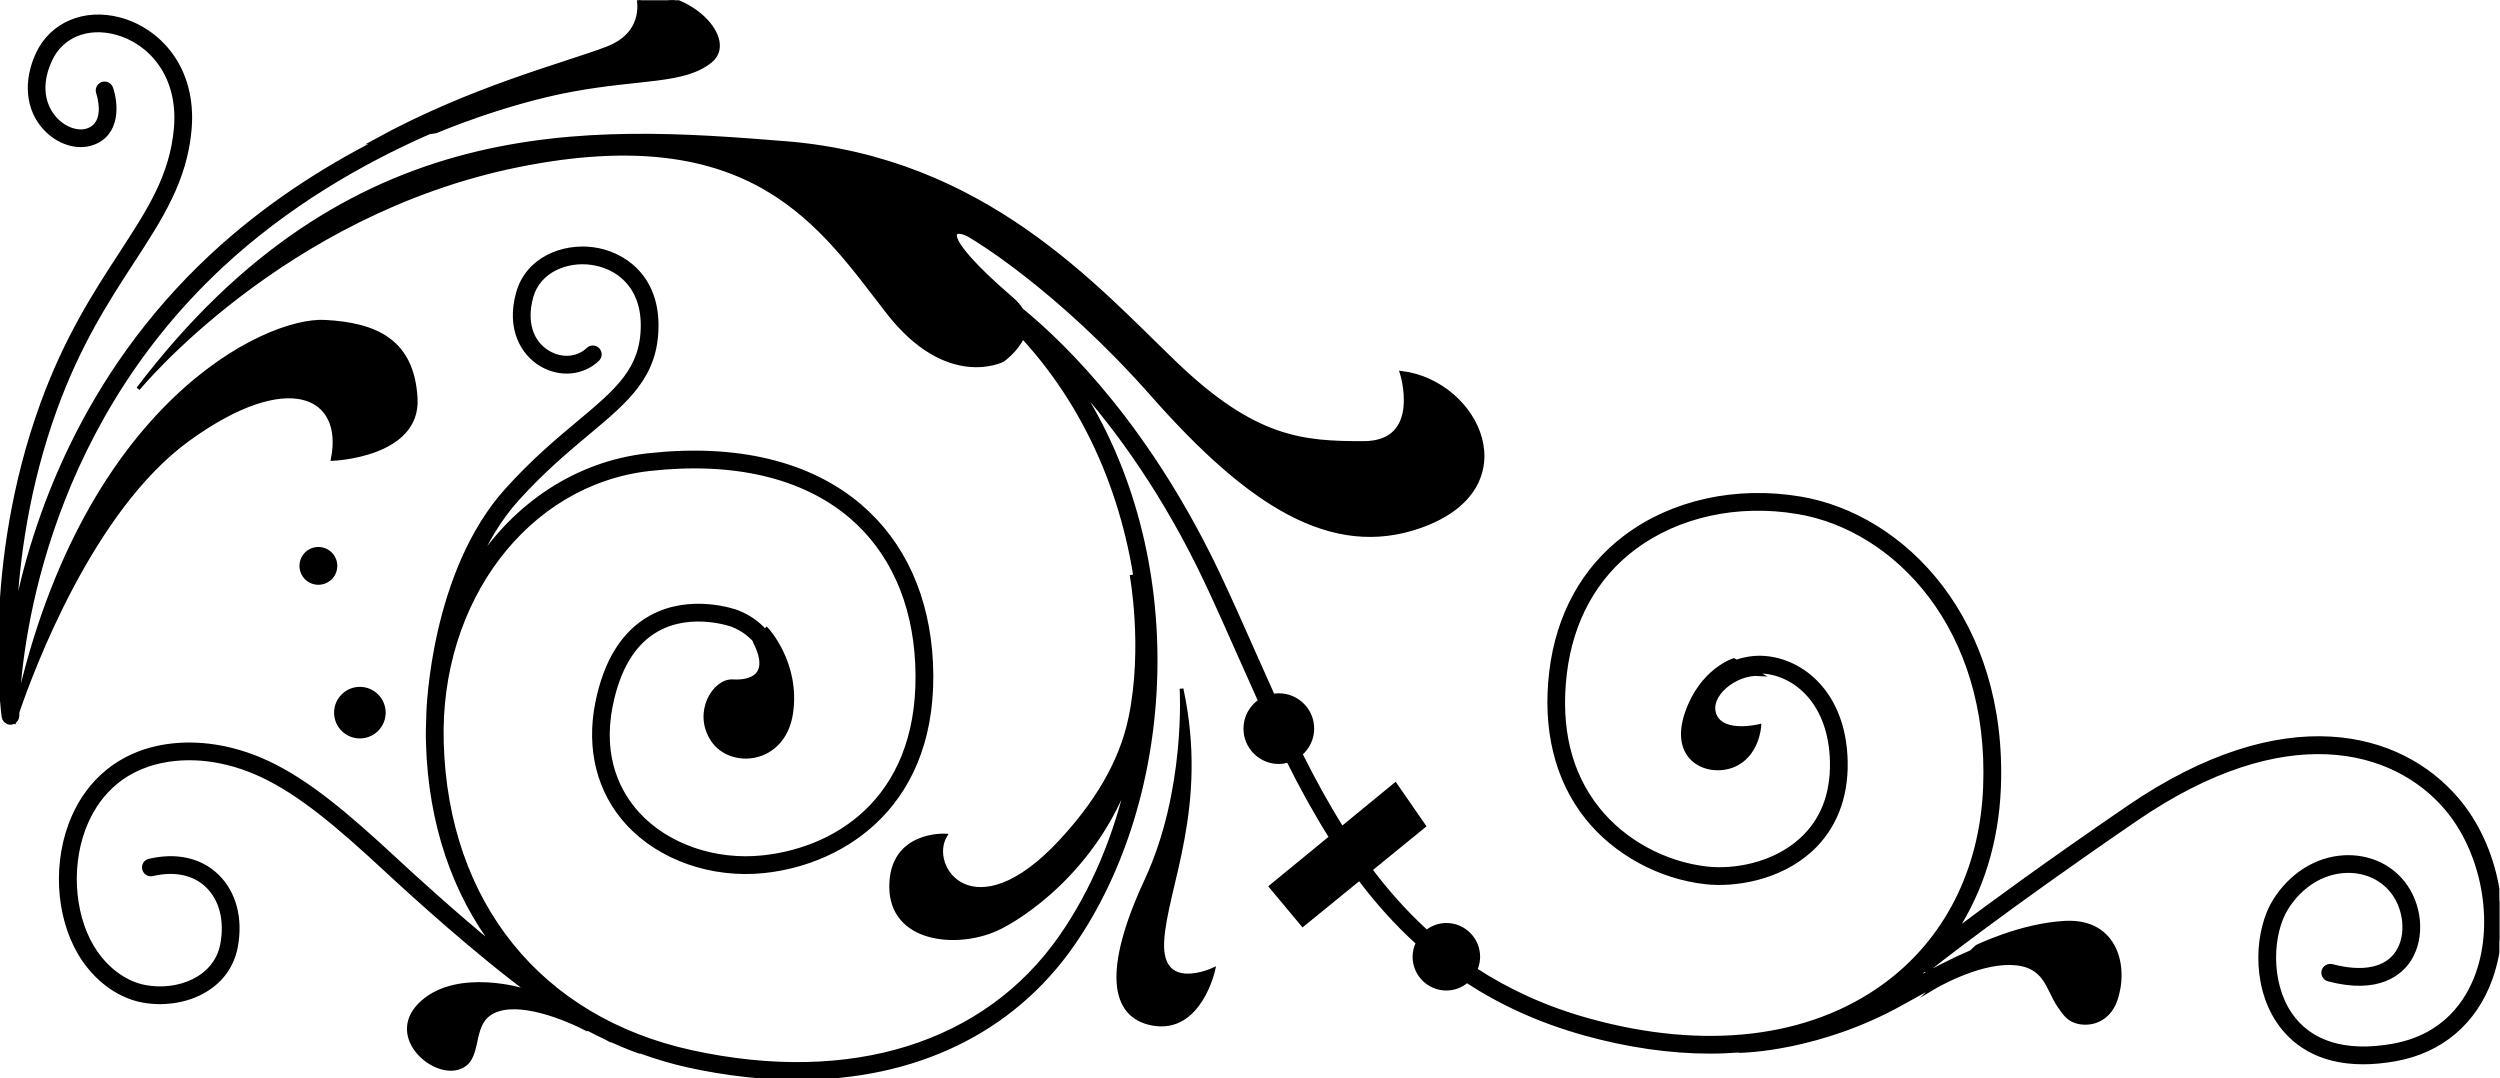 <?xml version="1.0" encoding="UTF-8" standalone="no"?>
<svg
   xmlns:dc="http://purl.org/dc/elements/1.1/"
   xmlns:cc="http://creativecommons.org/ns#"
   xmlns:rdf="http://www.w3.org/1999/02/22-rdf-syntax-ns#"
   xmlns:svg="http://www.w3.org/2000/svg"
   xmlns="http://www.w3.org/2000/svg"
   xmlns:sodipodi="http://sodipodi.sourceforge.net/DTD/sodipodi-0.dtd"
   xmlns:inkscape="http://www.inkscape.org/namespaces/inkscape"
   version="1.1"
   id="svg2"
   xml:space="preserve"
   width="358.671"
   height="154.669"
   viewBox="0 0 358.671 154.669"
   sodipodi:docname="vectorian056.pdf"><defs
     id="defs6"><clipPath
       clipPathUnits="userSpaceOnUse"
       id="clipPath24"><path
         d="M 0,0 H 269.003 V 116.001 H 0 Z"
         id="path22" /></clipPath></defs><sodipodi:namedview
     pagecolor="#ffffff"
     bordercolor="#666666"
     borderopacity="1"
     objecttolerance="10"
     gridtolerance="10"
     guidetolerance="10"
     inkscape:pageopacity="0"
     inkscape:pageshadow="2"
     inkscape:window-width="640"
     inkscape:window-height="480"
     id="namedview4" /><g
     id="g10"
     inkscape:groupmode="layer"
     inkscape:label="vectorian056"
     transform="matrix(1.333,0,0,-1.333,0,154.669)"><g
       id="g12"
       transform="translate(72,44)"><g
         id="g14"
         transform="translate(-72,-44)"><g
           id="g16"><g
             id="g18"><g
               id="g20"
               clip-path="url(#clipPath24)"><path
                 d="m 36.156,39.328 c 0,1.422 1.153,2.577 2.575,2.577 1.424,0 2.577,-1.154 2.577,-2.577 0,-1.424 -1.153,-2.573 -2.577,-2.573 -1.422,0 -2.575,1.149 -2.575,2.573 z"
                 style="fill:#000000;fill-opacity:1;fill-rule:nonzero;stroke:#000000;stroke-width:0.399;stroke-linecap:butt;stroke-linejoin:miter;stroke-miterlimit:10;stroke-dasharray:none;stroke-opacity:1"
                 id="path26" /><path
                 d="m 32.431,55.125 c 0,1.014 0.822,1.836 1.836,1.836 1.012,0 1.836,-0.822 1.836,-1.836 0,-1.012 -0.824,-1.834 -1.836,-1.834 -1.014,0 -1.836,0.822 -1.836,1.834 z"
                 style="fill:#000000;fill-opacity:1;fill-rule:nonzero;stroke:#000000;stroke-width:0.399;stroke-linecap:butt;stroke-linejoin:miter;stroke-miterlimit:10;stroke-dasharray:none;stroke-opacity:1"
                 id="path28" /><path
                 d="m 127.165,41.905 c 2.746,-12.706 -1.72,-21.292 -2.062,-27.129 -0.344,-5.84 5.497,-3.091 5.497,-3.091 0,0 -1.447,-6.757 -6.526,-5.84 -4.468,0.807 -5.153,5.84 -0.687,15.454 4.464,9.619 3.778,20.607 3.778,20.607 z"
                 style="fill:#000000;fill-opacity:1;fill-rule:nonzero;stroke:#000000;stroke-width:0.399;stroke-linecap:butt;stroke-linejoin:miter;stroke-miterlimit:10;stroke-dasharray:none;stroke-opacity:1"
                 id="path30" /><path
                 d="m 16.39,35.424 c 3.883,1.004 8.332,0.461 12.528,-1.527 4.202,-1.992 8.315,-5.43 13.589,-10.327 2.134,-1.982 6.418,-5.884 10.83,-9.501 -4.468,5.856 -7.037,13.325 -7.291,21.978 -0.03,1.018 -0.013,2.028 0.04,3.023 0,0.017 -0.008,0.032 -0.008,0.051 0.015,0.625 0.501,15.364 8.47,24.19 2.829,3.137 5.449,5.33 7.76,7.261 4.13,3.458 6.856,5.738 6.856,10.445 0,4.394 -2.856,6.347 -5.527,6.708 -2.594,0.363 -5.649,-0.788 -6.442,-3.647 -0.725,-2.632 -0.055,-4.864 1.802,-5.971 1.445,-0.866 3.173,-0.735 4.285,0.328 0.302,0.289 0.782,0.283 1.069,-0.023 0.289,-0.3 0.275,-0.78 -0.025,-1.067 -1.618,-1.542 -4.069,-1.758 -6.11,-0.537 -1.906,1.145 -3.562,3.758 -2.478,7.673 1.022,3.699 4.844,5.184 8.102,4.743 3.156,-0.425 6.835,-2.833 6.835,-8.206 0,-5.411 -3.104,-8.007 -7.397,-11.599 -2.275,-1.904 -4.851,-4.063 -7.61,-7.116 -1.88,-2.083 -3.325,-4.553 -4.434,-7.09 4.249,6.513 10.787,10.965 18.492,11.829 9.499,1.063 17.387,-0.822 22.823,-5.453 4.678,-3.989 7.329,-9.832 7.667,-16.9 0.716,-15.068 -9.23,-21.495 -17.964,-22.424 -5.616,-0.598 -11.256,1.38 -14.707,5.155 -3.095,3.382 -4.261,7.969 -3.285,12.917 0.892,4.498 2.82,7.604 5.742,9.241 4.312,2.413 9.142,0.668 9.357,0.589 1.287,-0.507 2.244,-1.23 2.979,-2.047 l 0.18,0.198 c 0,0 3.433,-3.663 2.635,-9.046 -0.805,-5.381 -6.528,-5.837 -8.474,-2.859 -1.946,2.975 0.232,6.412 2.178,6.294 1.944,-0.114 4.234,0.57 2.4,4.234 l 0.051,0.057 c -0.606,0.706 -1.403,1.331 -2.489,1.756 -0.042,0.017 -4.375,1.584 -8.083,-0.497 -2.514,-1.405 -4.194,-4.168 -4.994,-8.214 -1.128,-5.717 0.965,-9.467 2.916,-11.605 3.135,-3.425 8.284,-5.212 13.435,-4.669 8.466,0.9 17.276,6.847 16.608,20.848 -0.313,6.64 -2.784,12.114 -7.133,15.822 C 86.46,64.788 78.959,66.556 69.898,65.536 56.713,64.059 47.11,51.398 47.558,36.087 48.063,18.812 58.111,6.372 74.436,2.803 c 17.159,-3.741 31.644,0.777 39.744,12.402 3.459,4.963 5.956,10.954 7.371,17.396 -3.638,-10.304 -11.838,-15.459 -14.307,-16.566 -4.348,-1.95 -11.332,-1.259 -11.332,4.578 0,5.839 5.839,5.493 5.839,5.493 -2.06,-3.433 3.089,-10.644 12.364,-0.685 3.685,3.959 6.522,8.383 7.553,13.393 1.566,7.595 0.116,15.34 0.116,15.34 0.363,-1.346 0.642,-2.647 0.87,-3.915 -0.976,10.709 -4.988,21.294 -12.59,29.542 -0.665,-1.466 -2.132,-2.504 -2.132,-2.504 0,0 -5.952,-3.091 -12.362,5.153 -7.135,9.173 -14.425,20.949 -39.837,15.799 C 30.317,93.077 14.864,74.187 14.864,74.187 c 22.667,29.878 48.423,28.16 69.713,26.445 21.294,-1.716 33.313,-15.456 41.901,-23.698 8.586,-8.24 13.737,-8.584 20.263,-8.584 6.524,0 4.118,7.555 4.118,7.555 8.244,-1.031 13.619,-12.357 2.06,-16.487 -9.613,-3.433 -18.541,2.406 -28.845,14.081 -10.302,11.677 -19.405,16.997 -19.405,16.997 -2.06,1.377 -4.291,0.691 4.293,-6.693 0.433,-0.37 0.739,-0.742 0.961,-1.113 4.789,-3.919 13.872,-12.845 21.402,-28.891 1.196,-2.548 2.366,-5.189 3.497,-7.745 0.723,-1.631 1.453,-3.27 2.191,-4.899 0.203,0.034 0.41,0.059 0.625,0.059 1.99,0 3.606,-1.612 3.606,-3.604 0,-1.09 -0.497,-2.058 -1.263,-2.723 1.369,-2.744 2.835,-5.426 4.451,-7.999 l 5.74,4.713 3.093,-4.468 -5.768,-4.701 c 1.81,-2.396 3.807,-4.646 6.055,-6.693 0.583,0.465 1.314,0.752 2.117,0.752 1.895,0 3.435,-1.54 3.435,-3.435 0,-0.496 -0.112,-0.965 -0.298,-1.39 3.497,-2.284 7.508,-4.143 12.176,-5.438 12.471,-3.463 23.78,-2.134 31.849,3.75 6.609,4.817 10.449,12.383 10.809,21.309 0.691,17.125 -9.611,27.862 -20.147,29.616 -6.484,1.09 -12.913,-0.325 -17.624,-3.858 -4.181,-3.137 -6.75,-7.809 -7.432,-13.513 -0.691,-5.829 0.488,-10.716 3.509,-14.519 2.801,-3.534 7.207,-5.937 11.795,-6.448 2.761,-0.304 7.073,0.319 10.13,3.103 2.24,2.041 3.344,4.84 3.283,8.324 -0.11,6.366 -3.913,9.511 -7.401,9.74 -0.27,0.011 -0.543,0 -0.818,-0.021 l 0.423,-0.232 c -2.575,0.177 -5.679,-2.307 -4.792,-4.433 0.887,-2.129 4.792,-1.154 4.792,-1.154 0,0 -0.178,-3.192 -2.839,-4.257 -2.662,-1.065 -6.731,0.583 -4.969,5.673 1.595,4.614 5.058,5.679 5.058,5.679 l 0.289,-0.16 c 0.961,0.332 1.969,0.479 2.956,0.412 4.154,-0.275 8.689,-3.898 8.812,-11.223 0.068,-3.883 -1.238,-7.154 -3.778,-9.471 -3.425,-3.118 -8.242,-3.824 -11.311,-3.482 -4.978,0.554 -9.769,3.171 -12.814,7.008 -3.234,4.077 -4.555,9.486 -3.822,15.64 0.729,6.125 3.505,11.155 8.024,14.544 5.035,3.778 11.882,5.292 18.778,4.139 11.189,-1.866 22.137,-13.166 21.41,-31.169 -0.235,-5.789 -1.872,-11.043 -4.73,-15.416 3.621,2.728 9.864,7.308 18.659,13.323 16.804,11.497 29.274,8.003 35.343,0.9 4.384,-5.13 5.882,-13.076 3.644,-19.325 -1.696,-4.732 -5.343,-7.821 -10.266,-8.698 -1.263,-0.226 -2.419,-0.327 -3.467,-0.327 -4.997,0 -7.701,2.288 -9.135,4.422 -2.736,4.075 -2.316,9.93 -0.361,13.019 1.764,2.787 4.471,4.483 7.432,4.656 2.514,0.133 4.821,-0.835 6.326,-2.694 1.939,-2.392 2.244,-5.983 0.712,-8.353 -0.911,-1.409 -3.258,-3.564 -8.704,-2.127 -0.401,0.108 -0.644,0.522 -0.537,0.927 0.108,0.399 0.52,0.636 0.925,0.535 3.349,-0.885 5.856,-0.359 7.048,1.489 1.173,1.813 0.904,4.703 -0.615,6.579 -1.194,1.472 -3.032,2.25 -5.068,2.136 -2.465,-0.144 -4.743,-1.584 -6.245,-3.955 -1.709,-2.702 -1.978,-7.912 0.34,-11.373 2.128,-3.169 5.966,-4.359 11.083,-3.448 5.601,0.999 8.043,4.751 9.11,7.72 2.03,5.671 0.611,13.169 -3.37,17.835 -5.643,6.607 -17.366,9.767 -33.343,-1.164 -14.618,-10.002 -22.2,-16.046 -22.274,-16.111 -0.178,-0.139 -0.399,-0.18 -0.608,-0.144 -0.46,-0.463 -0.94,-0.91 -1.435,-1.344 2.521,1.384 4.642,2.478 6.545,3.287 l 0.592,0.558 c 0,0 4.745,2.343 9.543,2.588 5.487,0.275 6.642,-4.809 5.383,-8.356 -0.792,-2.22 -2.81,-2.734 -4.268,-2.263 -0.873,0.281 -1.329,1.003 -1.802,1.69 -1.259,1.83 -1.373,4.462 -5.153,4.578 -3.775,0.114 -8.354,-2.632 -8.354,-2.632 l 0.427,0.404 C 207.354,9.522 206.091,8.831 204.692,8.047 195.809,3.089 187.62,2.918 187.275,2.915 c -0.004,0 -0.008,0 -0.011,0 -0.061,0 -0.116,0.019 -0.173,0.034 -0.999,-0.072 -2.007,-0.118 -3.036,-0.118 -4.272,0 -8.8,0.642 -13.477,1.942 -4.883,1.358 -9.061,3.296 -12.697,5.677 -0.6,-0.511 -1.363,-0.828 -2.212,-0.828 -1.899,0 -3.435,1.536 -3.435,3.435 0,0.535 0.133,1.037 0.351,1.487 -2.335,2.115 -4.401,4.443 -6.271,6.921 l -6.099,-4.973 -3.437,4.12 6.467,5.305 c -1.671,2.651 -3.184,5.419 -4.599,8.248 -0.321,-0.093 -0.655,-0.16 -1.008,-0.16 -1.99,0 -3.606,1.614 -3.606,3.606 0,1.24 0.625,2.328 1.576,2.979 -0.731,1.616 -1.451,3.237 -2.168,4.855 -1.128,2.546 -2.296,5.176 -3.482,7.712 -4.54,9.67 -9.716,16.749 -14.109,21.653 12.233,-18.632 10.61,-44.627 -0.429,-60.47 C 108.89,4.969 98.443,0 85.845,0 82.109,0 78.182,0.439 74.115,1.325 72.325,1.72 70.629,2.233 68.989,2.823 c -0.004,0 -0.004,-0.002 -0.008,-0.002 -0.082,0 -0.163,0.013 -0.245,0.042 -0.097,0.032 -1.217,0.427 -2.848,1.158 -0.074,0.017 -0.148,0.017 -0.216,0.057 C 65.531,4.158 65.368,4.247 65.204,4.337 64.557,4.637 63.847,4.986 63.101,5.383 62.96,5.445 62.814,5.512 62.668,5.578 L 63.287,5.197 C 60.877,6.457 55.823,8.527 53.068,7.147 50.309,5.77 52.031,1.751 49.16,1.061 46.289,0.372 41.581,4.735 45.484,8.182 49.388,11.626 56.396,9.442 56.396,9.442 L 56.73,9.239 C 56.896,9.201 57.063,9.158 57.228,9.116 51.365,13.424 44.408,19.741 41.48,22.462 36.31,27.262 32.296,30.621 28.273,32.531 24.393,34.371 20.306,34.876 16.77,33.962 12.082,32.745 9.95,29.371 8.982,26.747 7.37,22.38 7.924,16.929 10.332,13.49 c 1.377,-1.969 3.308,-3.309 5.299,-3.678 3.516,-0.655 7.582,0.887 8.277,4.585 0.48,2.565 -0.106,4.864 -1.623,6.309 -1.411,1.348 -3.497,1.789 -5.873,1.228 -0.41,-0.097 -0.813,0.16 -0.909,0.564 -0.097,0.406 0.154,0.813 0.562,0.906 2.888,0.674 5.468,0.112 7.266,-1.606 1.889,-1.804 2.641,-4.603 2.062,-7.678 C 24.526,9.49 19.611,7.536 15.356,8.328 12.978,8.768 10.696,10.333 9.094,12.625 6.377,16.504 5.763,22.388 7.563,27.269 c 1.542,4.187 4.676,7.082 8.827,8.155 z"
                 style="fill:#000000;fill-opacity:1;fill-rule:nonzero;stroke:#000000;stroke-width:0.399;stroke-linecap:butt;stroke-linejoin:miter;stroke-miterlimit:10;stroke-dasharray:none;stroke-opacity:1"
                 id="path32" /><path
                 d="m 0.416,38.76 c -0.013,0.042 -0.032,0.076 -0.038,0.12 -0.023,0.16 -2.203,16.188 4.158,33.676 2.599,7.147 5.721,11.945 8.476,16.177 3.053,4.69 5.466,8.396 5.907,13.509 0.497,5.77 -2.871,9.309 -6.429,10.253 -3.091,0.824 -5.873,-0.317 -7.073,-2.909 -1.595,-3.442 -0.169,-5.573 0.516,-6.325 1.004,-1.105 2.451,-1.614 3.528,-1.23 2.168,0.765 1.128,3.889 1.082,4.02 -0.135,0.393 0.074,0.822 0.467,0.963 0.391,0.133 0.824,-0.074 0.959,-0.465 0.562,-1.614 0.862,-4.929 -2.009,-5.941 -1.654,-0.587 -3.723,0.074 -5.146,1.635 -1.851,2.035 -2.138,5.022 -0.769,7.98 1.5,3.237 5.051,4.743 8.831,3.735 4.168,-1.109 8.119,-5.202 7.547,-11.844 C 19.949,96.622 17.321,92.585 14.279,87.907 11.568,83.745 8.497,79.023 5.957,72.041 2.942,63.753 1.888,55.809 1.601,49.794 c 2.005,10.183 7.276,25.745 21.159,38.683 5.69,5.303 11.987,9.361 18.1,12.456 l -0.469,-0.074 c 10.418,5.727 20.491,8.244 24.955,9.963 4.466,1.716 3.319,5.611 3.319,5.611 5.609,0.682 10.648,-4.696 7.787,-6.987 -2.861,-2.288 -7.443,-1.715 -14.884,-3.089 -7.439,-1.375 -14.65,-4.466 -14.65,-4.466 l -0.741,-0.114 C 38.803,98.538 30.824,93.924 23.79,87.373 4.18,69.096 2.118,45.474 1.905,40.122 c 7.242,32.369 26.652,41.612 33.051,41.278 5.529,-0.292 9.442,-2.062 9.786,-8.242 0.342,-6.182 -8.928,-6.524 -8.928,-6.524 1.373,6.866 -4.789,9.953 -15.628,2.06 C 9.891,61.194 3.508,44.128 1.884,39.385 1.88,39.15 1.88,39.017 1.88,38.998 1.884,38.965 1.867,38.931 1.861,38.899 1.858,38.846 1.852,38.798 1.835,38.749 1.821,38.705 1.797,38.662 1.774,38.62 1.749,38.578 1.728,38.538 1.694,38.5 1.664,38.464 1.628,38.436 1.59,38.407 1.573,38.392 1.563,38.375 1.544,38.364 1.493,38.208 1.47,38.126 1.47,38.126 1.485,38.2 1.503,38.267 1.514,38.339 1.503,38.331 1.485,38.331 1.47,38.322 1.429,38.299 1.383,38.288 1.335,38.272 1.299,38.261 1.269,38.242 1.233,38.234 1.202,38.232 1.176,38.232 1.146,38.232 c -0.002,0 -0.002,-0.002 -0.006,-0.002 -0.006,0 -0.009,0 -0.013,0 -0.101,0 -0.19,0.023 -0.281,0.055 -0.027,0.011 -0.049,0.03 -0.074,0.048 -0.057,0.027 -0.11,0.059 -0.158,0.102 -0.023,0.023 -0.04,0.051 -0.063,0.078 -0.038,0.044 -0.072,0.087 -0.101,0.141 -0.015,0.032 -0.023,0.074 -0.034,0.106 z"
                 style="fill:#000000;fill-opacity:1;fill-rule:nonzero;stroke:#000000;stroke-width:0.399;stroke-linecap:butt;stroke-linejoin:miter;stroke-miterlimit:10;stroke-dasharray:none;stroke-opacity:1"
                 id="path34" /></g></g></g></g></g></g></svg>

